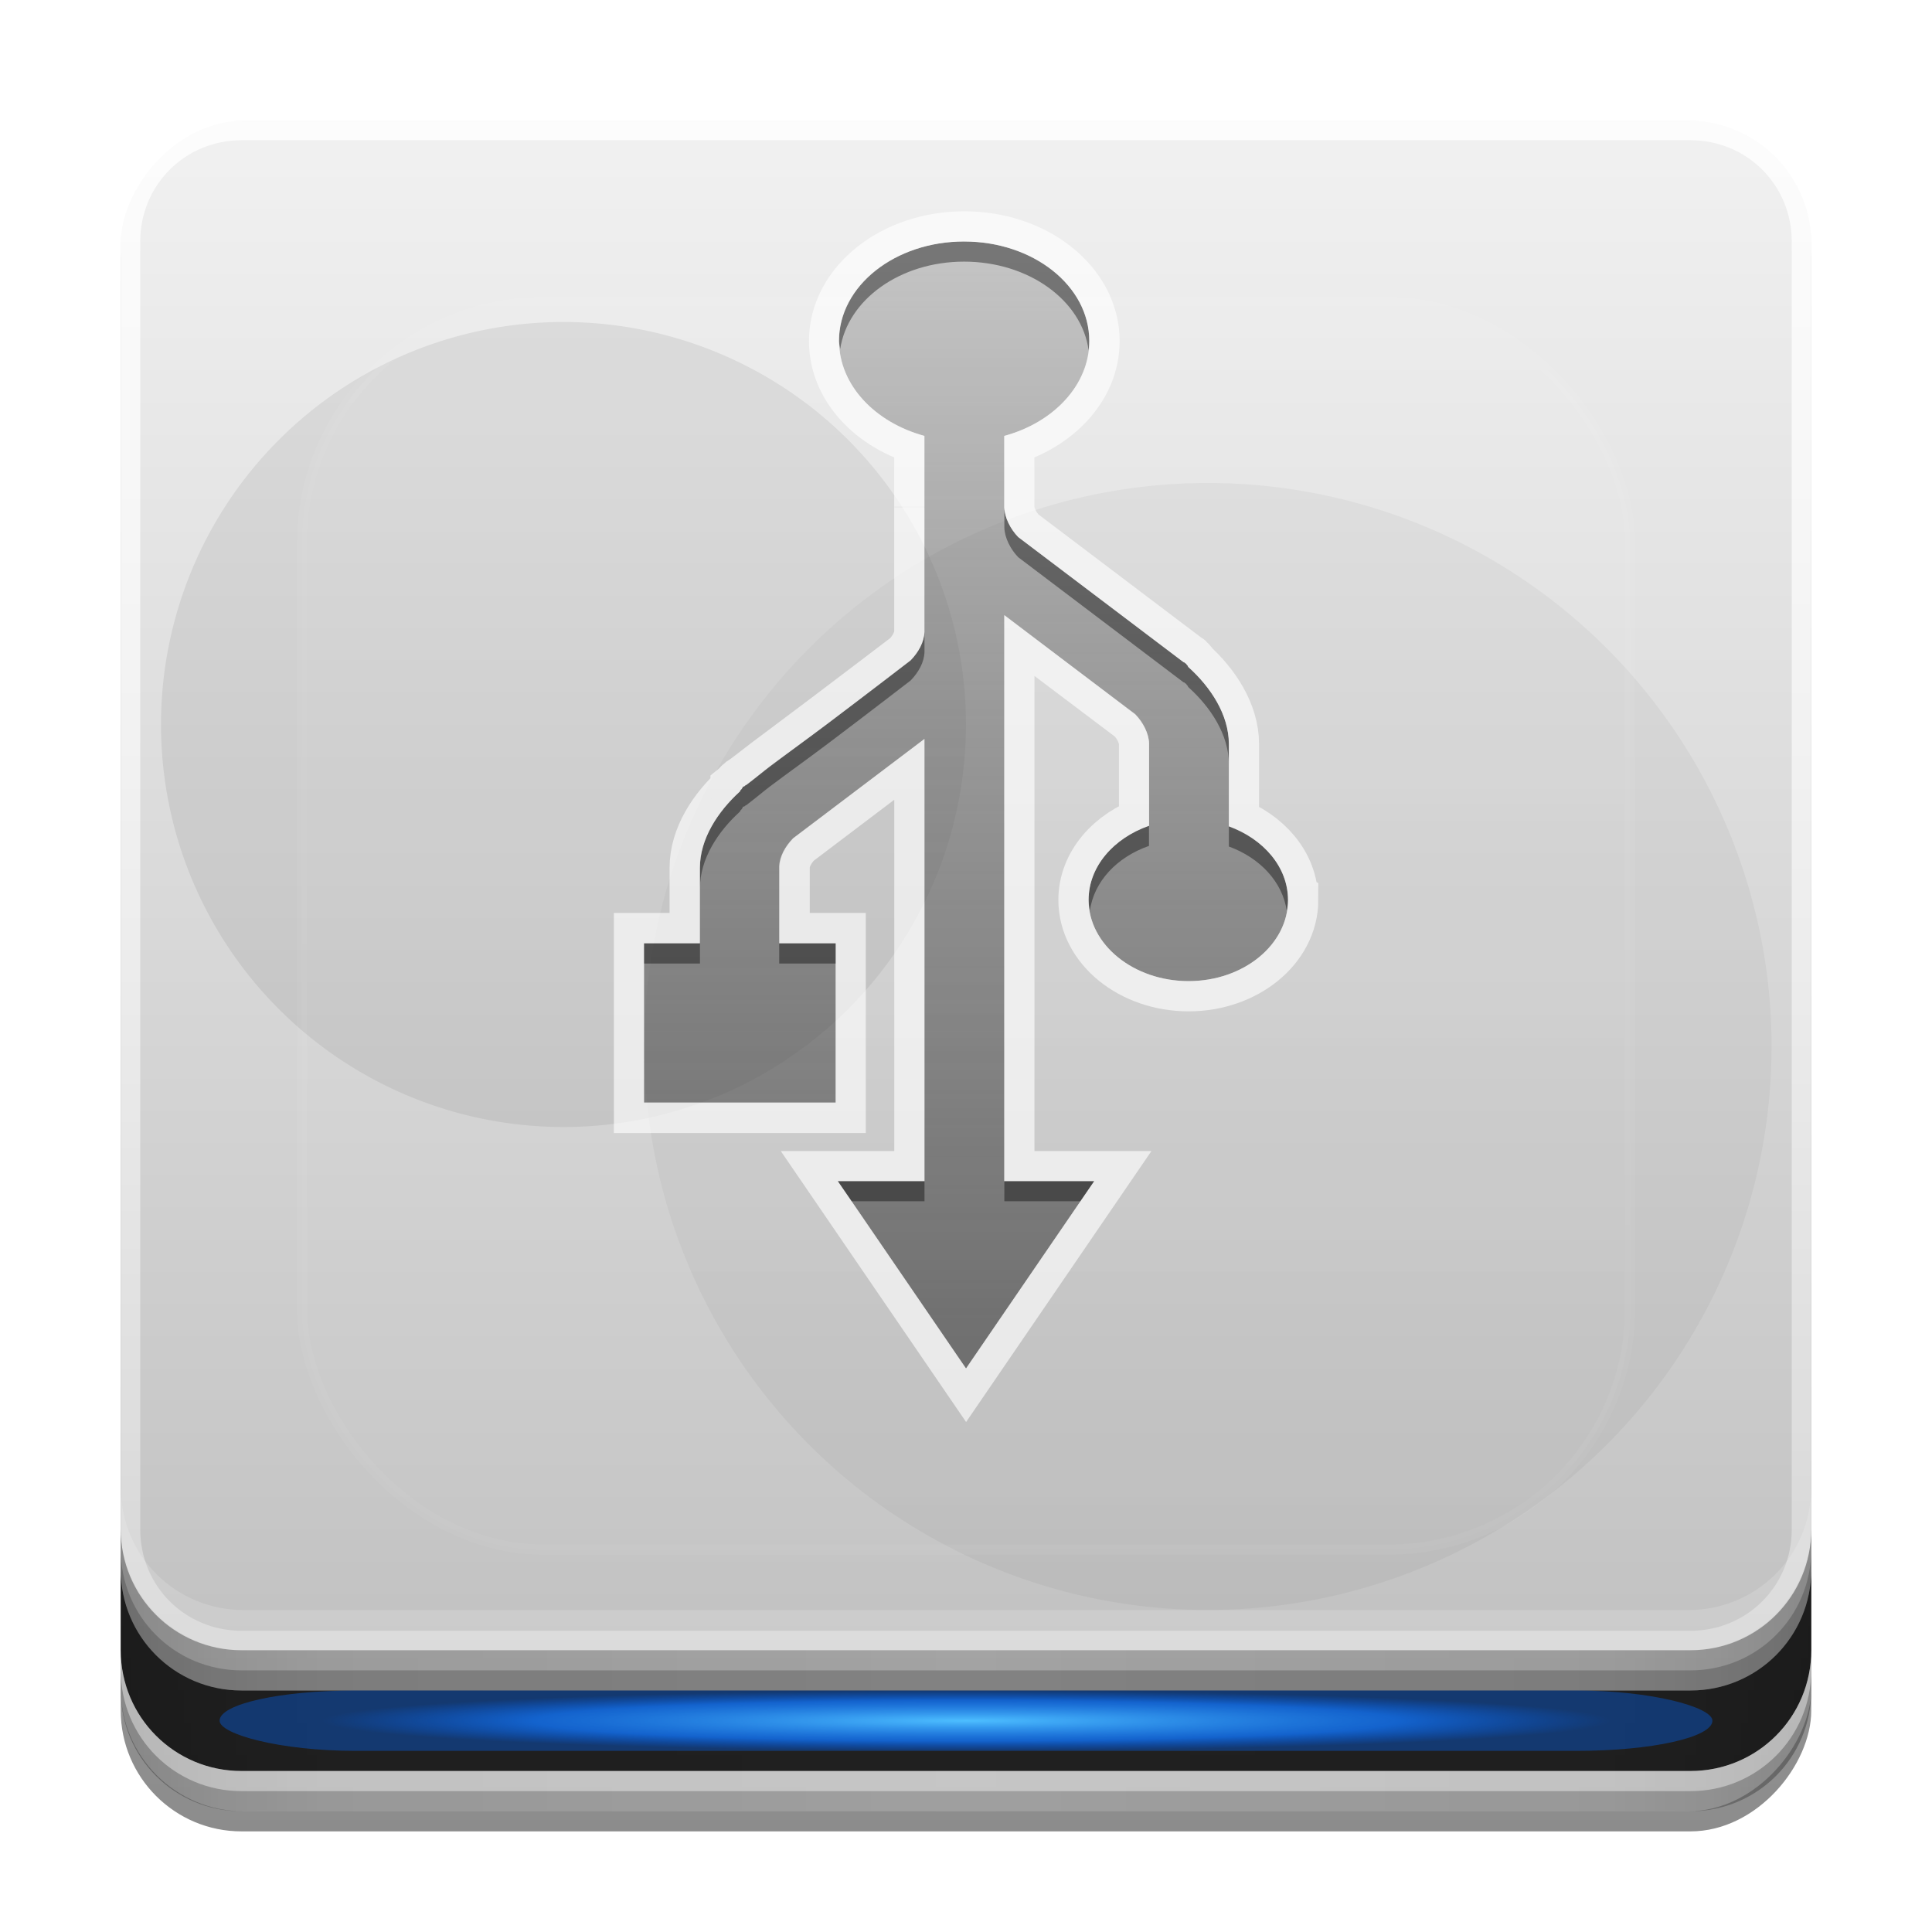 <?xml version="1.0" encoding="UTF-8" standalone="no"?>
<!-- Created with Inkscape (http://www.inkscape.org/) -->
<svg id="svg2982" xmlns:rdf="http://www.w3.org/1999/02/22-rdf-syntax-ns#" xmlns="http://www.w3.org/2000/svg" height="96" width="96" version="1.1" xmlns:cc="http://creativecommons.org/ns#" xmlns:xlink="http://www.w3.org/1999/xlink" xmlns:dc="http://purl.org/dc/elements/1.1/">
 <defs id="defs2984">
  <linearGradient id="linearGradient3721-3" x1="32.251" gradientUnits="userSpaceOnUse" y1="6.132" gradientTransform="translate(0,-97)" x2="32.251" y2="90.239">
   <stop id="stop3750-8-79" offset="0"/>
   <stop id="stop3752-5-37" style="stop-opacity:.588" offset="1"/>
  </linearGradient>
  <linearGradient id="linearGradient3617-8" x1="32" gradientUnits="userSpaceOnUse" y1="88" gradientTransform="translate(0,-96)" x2="32" y2="-8">
   <stop id="stop4329" style="stop-color:#f0f0f0" offset="0"/>
   <stop id="stop4331-7" style="stop-color:#b4b4b4" offset="1"/>
  </linearGradient>
  <clipPath id="clipPath3919-4">
   <rect id="rect3921-3" style="fill:#f0f" transform="scale(1,-1)" rx="6.1" ry="6.1" height="76" width="84" y="-82" x="6"/>
  </clipPath>
  <filter id="filter3927-5" width="1.432" y="-.27" x="-.216" height="1.54" color-interpolation-filters="sRGB">
   <feGaussianBlur id="feGaussianBlur3929-0" stdDeviation="7.2"/>
  </filter>
  <linearGradient id="linearGradient6653" x1="48" gradientUnits="userSpaceOnUse" y1="88" gradientTransform="matrix(1,0,0,-1,0,92)" x2="48" y2="-40">
   <stop id="stop4386" style="stop-color:#fff" offset="0"/>
   <stop id="stop4388" style="stop-color:#fff;stop-opacity:0" offset="1"/>
  </linearGradient>
  <linearGradient id="linearGradient3140-4" x1="90" spreadMethod="reflect" gradientUnits="userSpaceOnUse" y1="88" x2="48" y2="88">
   <stop id="stop3894-4" style="stop-opacity:.588" offset="0"/>
   <stop id="stop3896-3" style="stop-opacity:.471" offset=".118"/>
   <stop id="stop3898-3" style="stop-opacity:.392" offset=".238"/>
   <stop id="stop3900-6" style="stop-opacity:.314" offset="1"/>
  </linearGradient>
  <filter id="filter4180" width="1.229" y="-1.415" x="-.114" height="3.83" color-interpolation-filters="sRGB">
   <feGaussianBlur id="feGaussianBlur4182" stdDeviation="3.537"/>
  </filter>
  <radialGradient id="radialGradient6655" gradientUnits="userSpaceOnUse" cy="84" cx="48" gradientTransform="matrix(1.067 0 0 .05 -3.2 81.3)" r="30">
   <stop id="stop3315-9" style="stop-color:#4dbeff" offset="0"/>
   <stop id="stop4186" style="stop-color:#1379ff;stop-opacity:.65" offset=".672"/>
   <stop id="stop3317-0" style="stop-color:#06f;stop-opacity:0" offset="1"/>
  </radialGradient>
  <linearGradient id="linearGradient3613-98" y2="138.66" gradientUnits="userSpaceOnUse" y1="20.221" x2="48" x1="48">
   <stop id="stop3739-84" style="stop-color:#fff" offset="0"/>
   <stop id="stop3741-37" style="stop-color:#fff;stop-opacity:0" offset="1"/>
  </linearGradient>
  <clipPath id="clipPath4355-1">
   <rect id="rect4357-3" style="fill:#fff" rx="6" ry="6" height="80" width="84" y="6" x="6"/>
  </clipPath>
  <filter id="filter3794-80" width="1.384" y="-.192" x="-.192" height="1.384" color-interpolation-filters="sRGB">
   <feGaussianBlur id="feGaussianBlur3796-97" stdDeviation="5.28"/>
  </filter>
  <linearGradient id="linearGradient3816" x1="105.56" gradientUnits="userSpaceOnUse" y1="62.971" gradientTransform="matrix(0 .677 -.848 0 101.4 -4.692)" x2="24.668" y2="62.971">
   <stop id="stop3769-3" style="stop-color:#4d4d4d;stop-opacity:.707" offset="0"/>
   <stop id="stop3771-7" style="stop-color:#4d4d4d;stop-opacity:.252" offset="1"/>
  </linearGradient>
  <clipPath id="clipPath3520">
   <path id="path3522" style="fill:#fff" d="m9.938 33.688c-3.223 0-5.844 1.784-5.844 4v67.719c0 2.216 2.62 4 5.844 4h77.625c3.223 0 5.844-1.784 5.844-4v-67.719c0-2.216-2.62-4-5.844-4h-77.625zm37.968 8.312c3.432 0 6.219 2.198 6.219 4.938 0 2.182-1.764 4.054-4.219 4.719v3.562c0.015 0.498 0.299 1.067 0.688 1.469 0.1 0.075 8.192 6.2 8.219 6.219 0.008 0.006 0.023-0.007 0.031 0 0.024 0.018 0.046 0.049 0.062 0.062 0.004 0.004 0.024-0.006 0.031 0 0.007 0.006 0.031 0.062 0.031 0.062 0 0 0.062 0.062 0.062 0.062 0 0 0 0.031 0 0.031 0.012 0.01 0.02 0.021 0.031 0.031 1.096 0.989 2 2.355 2 3.812v4.094c1.724 0.628 2.938 2.024 2.938 3.657 0 2.22-2.204 4.031-4.938 4.031-2.733 0-4.969-1.811-4.969-4.031 0-1.655 1.236-3.072 3-3.688-0-1.047-0-2.379 0-4.094-0.014-0.498-0.297-1.034-0.688-1.438l-6.5-4.938v28.125h4.469l-6.375 9.312-6.375-9.312h4.312v-21.969l-6.531 4.938c-0.395 0.406-0.673 0.909-0.688 1.406v3.812h2.812v7.906h-9.531v-7.906h2.781v-3.75c0-1.442 0.889-2.795 1.969-3.781 0 0 0.021-0.012 0.031-0.031 0.004-0.004-0.004-0.027 0-0.031l0.031-0.031c0-0 0.031-0.031 0.031-0.031 0-0 0.055-0.087 0.062-0.094 0.005-0.004-0.005-0.027 0-0.031 0.015-0.013 0.071-0.014 0.094-0.031 0.008-0.011 0.023-0.025 0.031-0.031 0.016-0.012 0.032-0.008 0.062-0.031 0.062-0.047 0.167-0.132 0.281-0.219 0.229-0.173 0.517-0.425 0.906-0.719 0.779-0.588 1.839-1.343 2.875-2.125 2.046-1.544 4.044-3.087 4.094-3.125 0.393-0.403 0.672-0.909 0.688-1.406v-6.156c-0.003-0.044-0-0.022 0-0.031 0-0.009-0-0.038 0-0.031v-3.531c-2.454-0.665-4.248-2.537-4.248-4.719 0-2.74 2.785-4.938 6.218-4.938z"/>
  </clipPath>
  <filter id="filter3536" width="1.483" y="-.143" x="-.242" height="1.287" color-interpolation-filters="sRGB">
   <feGaussianBlur id="feGaussianBlur3538" stdDeviation="3.525"/>
  </filter>
 </defs>
 <g id="layer1" transform="translate(0 -956.36)">
  <g id="g7314" transform="translate(3.7195e-8 956.36)">
   <g id="layer3">
    <rect id="rect3716" style="opacity:.45;fill:url(#linearGradient3721-3)" transform="scale(1,-1)" rx="6" ry="6" height="84" width="84" y="-91" x="6"/>
   </g>
   <g id="layer1-9">
    <rect id="rect2419" style="fill:url(#linearGradient3617-8)" transform="scale(1,-1)" rx="6.1" ry="6.1" height="84" width="84" y="-90" x="6"/>
   </g>
   <g id="layer7">
    <g id="g3915" style="opacity:.2;filter:url(#filter3927-5)" clip-path="url(#clipPath3919-4)">
     <path id="path3911" style="opacity:.357;color:#000000" transform="matrix(1.25,0,0,1,-12,0)" d="m48 36a16 20 0 1 1 -32 0 16 20 0 1 1 32 0z"/>
     <path id="path3913" style="opacity:.2;color:#000000" transform="matrix(1.167 0 0 1 -5.333 0)" d="m80 52a24 28 0 1 1 -48 0 24 28 0 1 1 48 0z"/>
    </g>
   </g>
   <g id="layer8">
    <path id="rect4028" style="opacity:.15;fill:#fff" d="m6 73.906v2c0 3.38 2.714 6.094 6.094 6.094h71.812c3.38 0 6.094-2.714 6.094-6.094v-2c0 3.38-2.714 6.094-6.094 6.094h-71.812c-3.38 0-6.094-2.714-6.094-6.094z"/>
    <path id="rect4377" style="opacity:.8;fill:url(#linearGradient6653)" d="m12 82c-3.324 0-6-2.676-6-6v-64c0-3.324 2.676-6 6-6h72c3.324 0 6 2.676 6 6v64c0 3.324-2.676 6-6 6zm0-0.969h72c2.805 0 5.031-2.226 5.031-5.031v-64c0-2.805-2.226-5.031-5.031-5.031h-72c-2.805 0-5.031 2.226-5.031 5.031v64c0 2.805 2.226 5.031 5.031 5.031z"/>
   </g>
   <g id="layer4">
    <g id="g6998">
     <path id="path3888" style="opacity:.5;fill:url(#linearGradient3140-4)" d="m6 76v8c0 3.324 2.676 6 6 6h72c3.324 0 6-2.676 6-6v-8c0 3.324-2.676 6-6 6h-72c-3.324 0-6-2.676-6-6z"/>
     <path id="path4010" style="opacity:.8" d="m6 78v4c0 3.324 2.676 6 6 6h72c3.324 0 6-2.676 6-6v-4c0 3.324-2.676 6-6 6h-72c-3.324 0-6-2.676-6-6z"/>
     <path id="path4054" style="opacity:.4;fill:#fff" d="m6 82v1c0 3.324 2.676 6 6 6h72c3.324 0 6-2.676 6-6v-1c0 3.324-2.676 6-6 6h-72c-3.324 0-6-2.676-6-6z"/>
     <path id="path4059" style="opacity:.2" d="m6 77v1c0 3.324 2.676 6 6 6h72c3.324 0 6-2.676 6-6v-1c0 3.324-2.676 6-6 6h-72c-3.324 0-6-2.676-6-6z"/>
     <rect id="rect3323" style="opacity:.6;filter:url(#filter4180);fill:#06f" rx="6.744" transform="matrix(1 0 0 .5 0 44)" ry="6" width="74.179" y="80" x="10.911" height="6"/>
     <rect id="rect3311" style="fill:url(#radialGradient6655)" rx="5.818" ry="3" height="3" width="64" y="84" x="16"/>
    </g>
   </g>
   <rect id="rect3171" style="opacity:.2;filter:url(#filter3794-80);stroke:#fff;stroke-linecap:round;stroke-width:.5;fill:url(#linearGradient3613-98)" clip-path="url(#clipPath4355-1)" rx="12" ry="12" height="62" width="66" y="15" x="15"/>
   <g id="layer4-0">
    <path id="path1334" style="fill:url(#linearGradient3816)" d="m64 44.713c0-1.633-1.215-3.031-2.938-3.659v-4.077c0-1.457-0.912-2.83-2.008-3.818-0.012-0.011-0.013-0.029-0.024-0.04v-0.02c-0-0-0.049-0.06-0.049-0.06-0-0-0.042-0.054-0.049-0.06-0.007-0.006-0.02 0.004-0.024 0-0.004-0.004 0.004-0.016 0-0.02-0.017-0.014-0.049-0.021-0.073-0.04-0.008-0.007-0.016-0.013-0.024-0.02-0.026-0.019-8.127-6.149-8.226-6.224-0.389-0.401-0.671-0.954-0.686-1.452v-3.56c2.455-0.665 4.236-2.531 4.236-4.713 0-2.739-2.787-4.951-6.219-4.951-3.433 0-6.219 2.212-6.219 4.952 0 2.182 1.78 4.048 4.236 4.713v3.52c0-0.007 0 0.031 0 0.04-0 0.009-0.003-0.004 0 0.04v6.145c-0.016 0.497-0.293 1.009-0.686 1.412-0.05 0.037-2.042 1.558-4.089 3.102-1.036 0.782-2.085 1.56-2.865 2.148-0.39 0.294-0.702 0.543-0.93 0.716-0.114 0.086-0.207 0.152-0.269 0.199-0.031 0.023-0.057 0.028-0.073 0.04-0.008 0.006-0.017 0.029-0.024 0.04-0.022 0.018-0.058 0.027-0.073 0.04-0.005 0.004 0.005 0.016 0 0.02-0.005 0.004-0.017-0.007-0.024 0s-0.049 0.079-0.049 0.08c-0 0-0.049 0.04-0.049 0.04v0.02l-0.024 0.02c-0.004 0.004 0.004 0.016 0 0.02-0.01 0.02-0.024 0.04-0.024 0.04-1.079 0.987-1.983 2.336-1.983 3.778v3.739h-2.767v7.935h9.517v-7.935h-2.784v-3.798c0.014-0.497 0.291-1.006 0.686-1.412l6.513-4.932v21.974h-4.296l6.365 9.307 6.366-9.307h-4.469v-28.119l6.513 4.912c0.39 0.403 0.671 0.954 0.686 1.452 0 1.714-0 3.049 0 4.097-1.764 0.616-3.011 2.024-3.011 3.679 0 2.22 2.237 4.037 4.97 4.037 2.734 0 4.946-1.817 4.946-4.037z"/>
    <path id="path3504" style="opacity:.4" d="m47.906 12c-3.433 0-6.219 2.198-6.219 4.938 0 0.137 0.049 0.272 0.062 0.406 0.373-2.454 2.979-4.344 6.156-4.344 3.204 0 5.851 1.921 6.188 4.406 0.018-0.153 0.031-0.311 0.031-0.468 0-2.74-2.787-4.938-6.219-4.938zm2 13.219v1c0.015 0.498 0.299 1.067 0.688 1.469 0.1 0.075 8.192 6.2 8.219 6.219 0.008 0.006 0.023-0.007 0.031 0 0.024 0.018 0.046 0.049 0.062 0.062 0.004 0.004 0.024-0.006 0.031 0 0.007 0.006 0.031 0.062 0.031 0.062 0 0 0.062 0.062 0.062 0.062 0 0 0 0.031 0 0.031 0.012 0.01 0.02 0.021 0.031 0.031 1.096 0.989 2 2.355 2 3.812v-1c0-1.457-0.904-2.824-2-3.812-0.012-0.011-0.02-0.021-0.031-0.031 0 0 0-0.031 0-0.031-0-0-0.062-0.062-0.062-0.062-0-0-0.024-0.056-0.031-0.062-0.007-0.006-0.027 0.004-0.031 0-0.017-0.014-0.039-0.044-0.062-0.062-0.008-0.007-0.023 0.006-0.031 0-0.026-0.019-8.119-6.143-8.219-6.219-0.389-0.401-0.673-0.971-0.688-1.469zm-3.969 6.188c-0.016 0.497-0.295 1.003-0.688 1.406-0.05 0.037-2.047 1.581-4.094 3.125-1.036 0.782-2.096 1.537-2.875 2.125-0.39 0.294-0.678 0.546-0.906 0.719-0.114 0.086-0.219 0.172-0.281 0.219-0.031 0.023-0.046 0.019-0.062 0.031-0.008 0.006-0.023 0.021-0.031 0.031-0.022 0.018-0.078 0.018-0.094 0.031-0.005 0.004 0.005 0.027 0 0.031-0.007 0.007-0.062 0.094-0.062 0.094-0 0-0.031 0.031-0.031 0.031 0 0-0.031 0.031-0.031 0.031-0.004 0.004 0.004 0.027 0 0.031-0.01 0.02-0.031 0.031-0.031 0.031-1.079 0.987-1.969 2.339-1.969 3.781v1c0-1.442 0.889-2.795 1.969-3.781 0 0 0.021-0.012 0.031-0.031 0.004-0.004-0.004-0.027 0-0.031l0.031-0.031c0-0 0.031-0.031 0.031-0.031 0-0 0.055-0.087 0.062-0.094 0.005-0.004-0.005-0.027 0-0.031 0.015-0.013 0.071-0.014 0.094-0.031 0.008-0.011 0.023-0.025 0.031-0.031 0.016-0.012 0.032-0.008 0.062-0.031 0.062-0.047 0.167-0.132 0.281-0.219 0.229-0.173 0.517-0.425 0.906-0.719 0.779-0.588 1.839-1.343 2.875-2.125 2.046-1.544 4.044-3.087 4.094-3.125 0.393-0.403 0.672-0.909 0.688-1.406v-1zm11.156 9.625c-1.764 0.616-3 2.032-3 3.688 0 0.182 0.033 0.355 0.062 0.531 0.207-1.453 1.339-2.661 2.938-3.219-0-0.256 0-0.709 0-1zm3.969 0.031v1c1.553 0.566 2.665 1.763 2.875 3.188 0.029-0.176 0.063-0.349 0.063-0.531 0-1.633-1.214-3.029-2.938-3.657zm-29.062 5.813v1h2.781v-1h-2.781zm6.719 0v1h2.812v-1h-2.812zm2.906 11.812 0.688 1h3.625v-1h-4.312zm8.281 0v1h3.781l0.688-1h-4.469z"/>
    <path id="path3518" style="opacity:.8;filter:url(#filter3536);stroke:#fff;stroke-width:3;fill:none" clip-path="url(#clipPath3520)" transform="translate(0,-30)" d="m64 74.713c0-1.633-1.215-3.031-2.938-3.659v-4.077c0-1.457-0.912-2.83-2.008-3.818-0.012-0.011-0.013-0.029-0.024-0.04v-0.02c-0-0-0.049-0.06-0.049-0.06-0-0-0.042-0.054-0.049-0.06-0.007-0.006-0.02 0.004-0.024 0-0.004-0.004 0.004-0.016 0-0.02-0.017-0.014-0.049-0.021-0.073-0.04-0.008-0.007-0.016-0.013-0.024-0.02-0.026-0.019-8.127-6.149-8.226-6.224-0.389-0.401-0.671-0.954-0.686-1.452v-3.56c2.455-0.665 4.236-2.531 4.236-4.713 0-2.739-2.787-4.951-6.219-4.951-3.433 0-6.219 2.212-6.219 4.952 0 2.182 1.78 4.048 4.236 4.713v3.52c0-0.007 0 0.031 0 0.04-0 0.009-0.003-0.004 0 0.04v6.145c-0.016 0.497-0.293 1.009-0.686 1.412-0.05 0.037-2.042 1.558-4.089 3.102-1.036 0.782-2.085 1.56-2.865 2.148-0.39 0.294-0.702 0.543-0.93 0.716-0.114 0.086-0.207 0.152-0.269 0.199-0.031 0.023-0.057 0.028-0.073 0.04-0.008 0.006-0.017 0.029-0.024 0.04-0.022 0.018-0.058 0.027-0.073 0.04-0.005 0.004 0.005 0.016 0 0.02-0.005 0.004-0.017-0.007-0.024 0s-0.049 0.079-0.049 0.08c-0 0-0.049 0.04-0.049 0.04v0.02l-0.024 0.02c-0.004 0.004 0.004 0.016 0 0.02-0.01 0.02-0.024 0.04-0.024 0.04-1.079 0.987-1.983 2.336-1.983 3.778v3.739h-2.767v7.935h9.517v-7.935h-2.784v-3.798c0.014-0.497 0.291-1.006 0.686-1.412l6.513-4.932v21.974h-4.296l6.365 9.307 6.366-9.307h-4.469v-28.119l6.513 4.912c0.39 0.403 0.671 0.954 0.686 1.452 0 1.714-0 3.049 0 4.097-1.764 0.616-3.011 2.024-3.011 3.679 0 2.22 2.237 4.037 4.97 4.037 2.734 0 4.946-1.817 4.946-4.037z"/>
   </g>
  </g>
 </g>
</svg>
